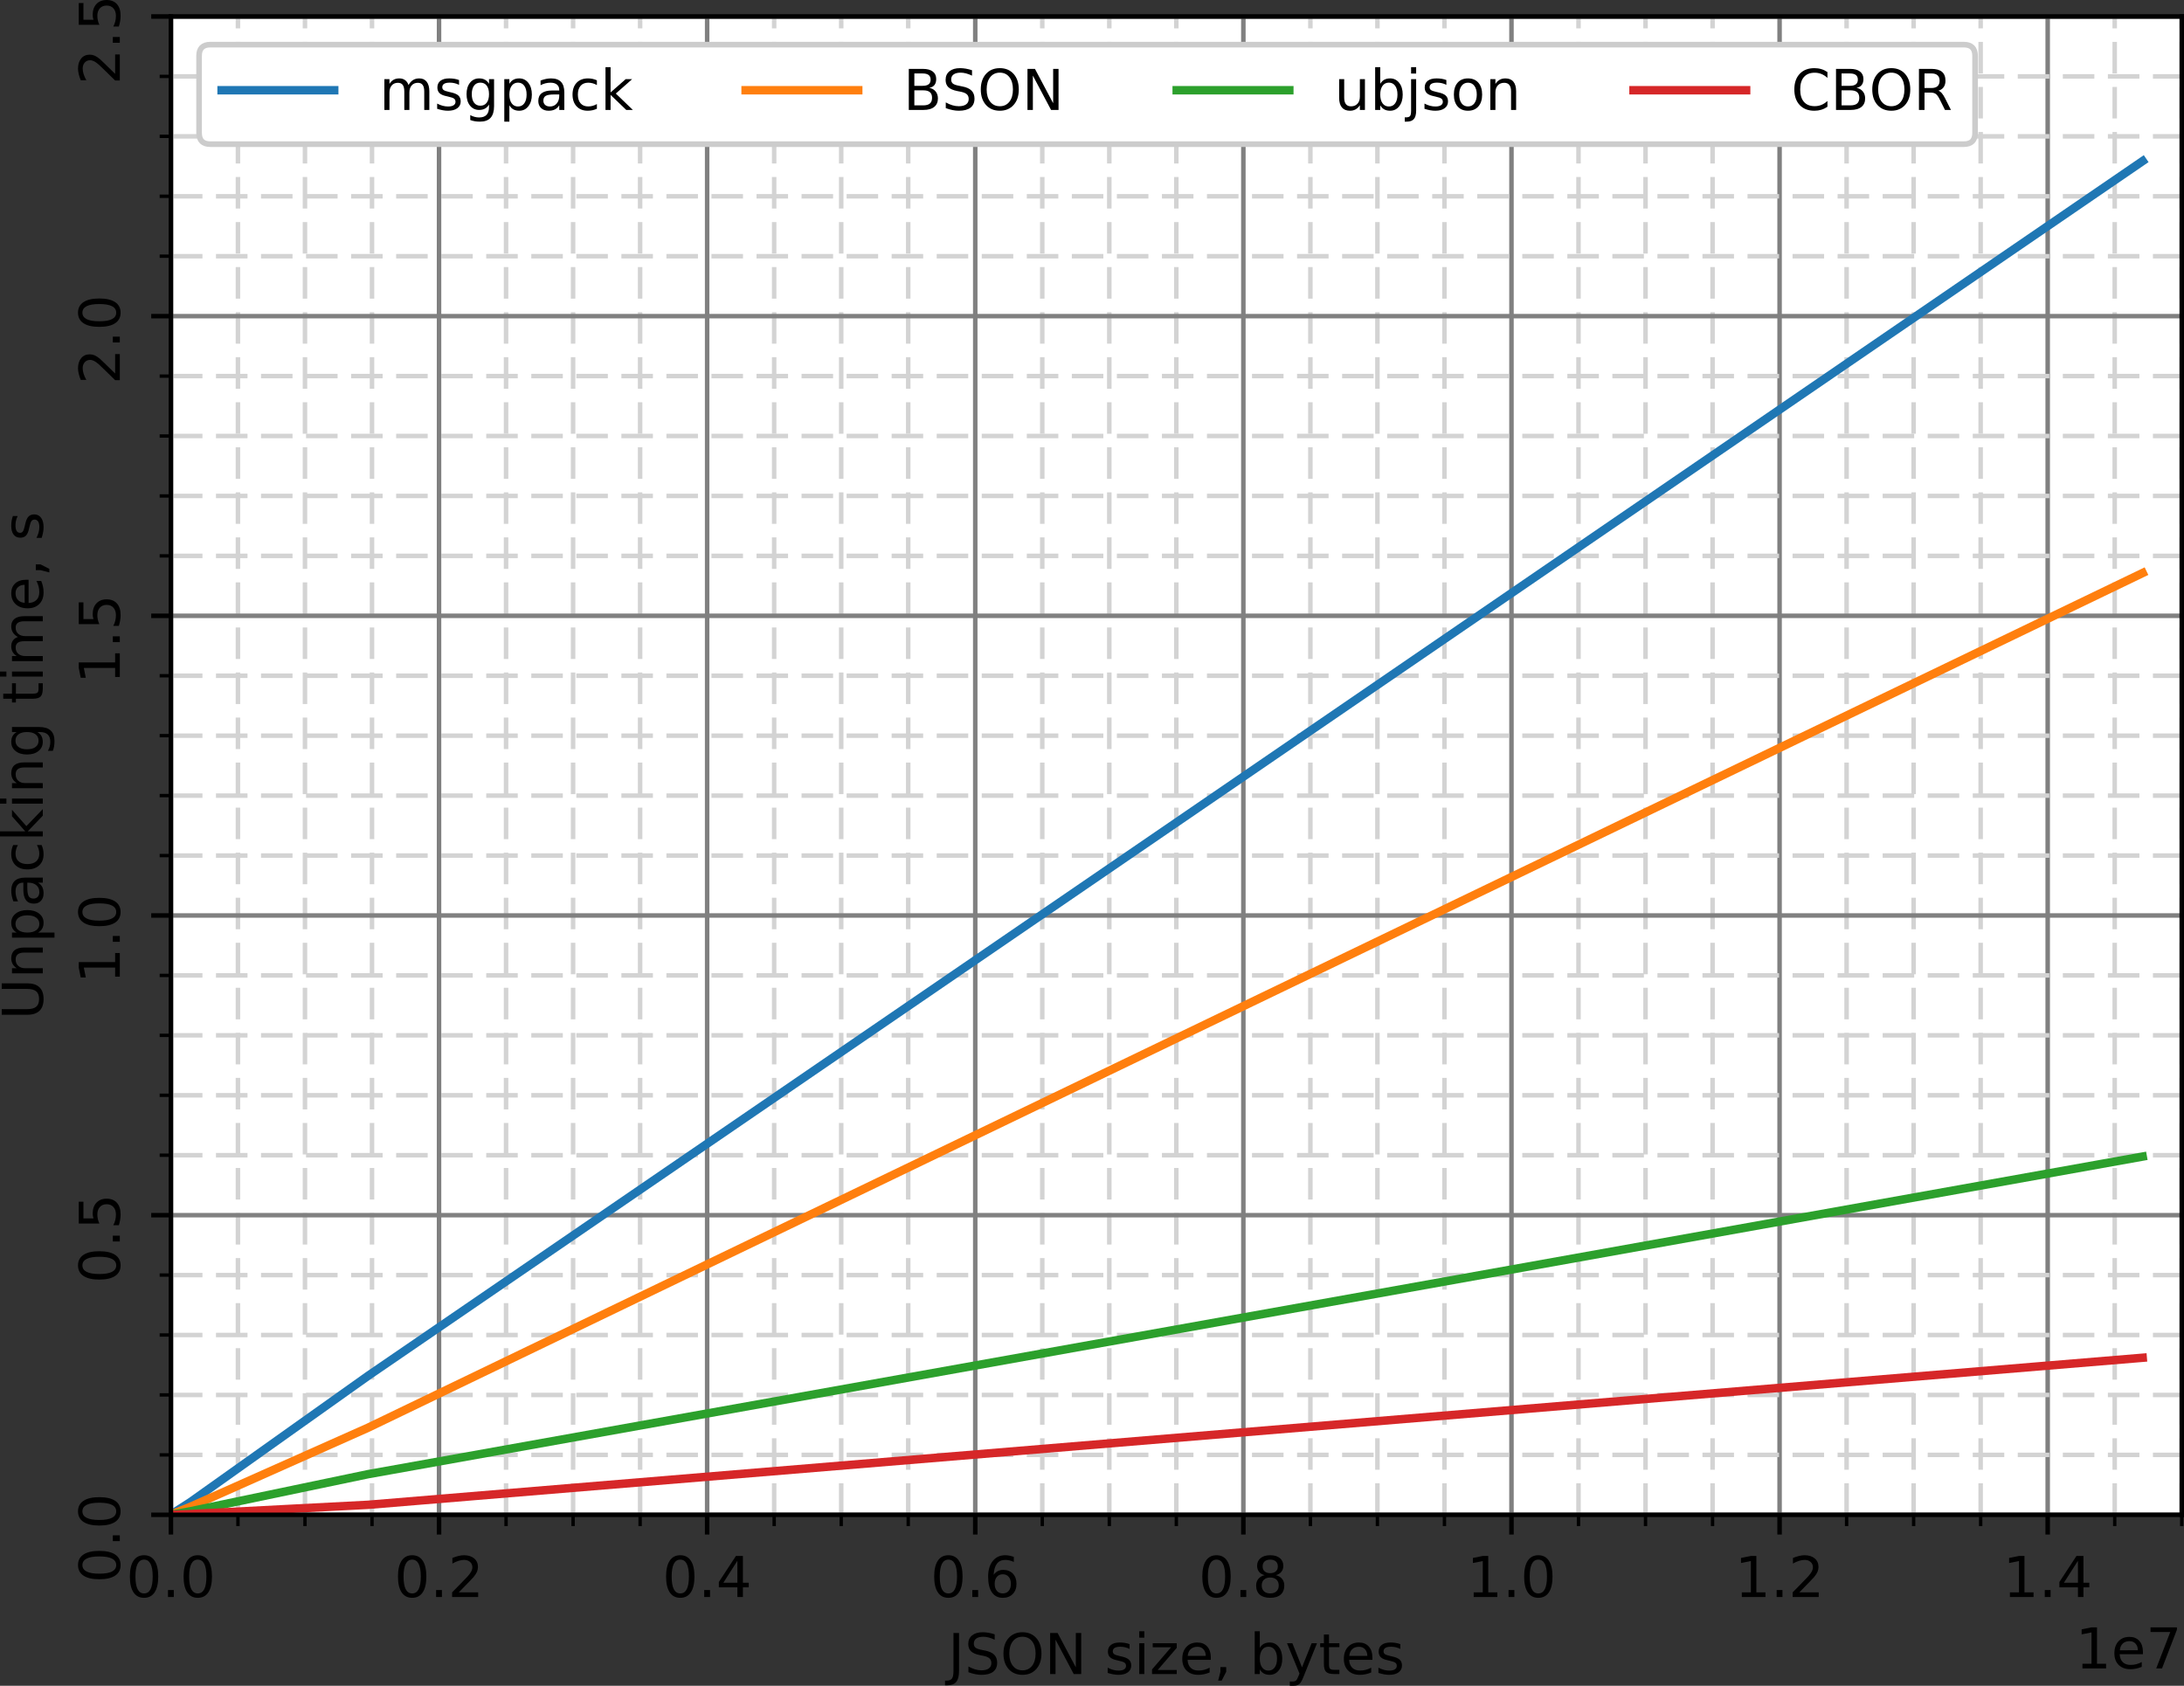 <?xml version="1.0" encoding="UTF-8" standalone="no"?>
<!-- Created with matplotlib (http://matplotlib.org/) -->

<svg
   xmlns:dc="http://purl.org/dc/elements/1.1/"
   xmlns:cc="http://creativecommons.org/ns#"
   xmlns:rdf="http://www.w3.org/1999/02/22-rdf-syntax-ns#"
   xmlns:svg="http://www.w3.org/2000/svg"
   xmlns="http://www.w3.org/2000/svg"
   xmlns:xlink="http://www.w3.org/1999/xlink"
   xmlns:sodipodi="http://sodipodi.sourceforge.net/DTD/sodipodi-0.dtd"
   xmlns:inkscape="http://www.inkscape.org/namespaces/inkscape"
   height="299.394pt"
   version="1.1"
   viewBox="0 0 387.876 299.394"
   width="387.876pt"
   id="svg10603"
   sodipodi:docname="json-unpack.svg"
   inkscape:version="0.92+devel unknown">
  <rect x="0" y="0" width="387.876" height="299.394" fill="#333333" stroke="none"/>
  <sodipodi:namedview
     pagecolor="#ffffff"
     bordercolor="#666666"
     inkscape:document-rotation="0"
     borderopacity="1"
     objecttolerance="10"
     gridtolerance="10"
     guidetolerance="10"
     inkscape:pageopacity="0"
     inkscape:pageshadow="2"
     inkscape:window-width="1366"
     inkscape:window-height="744"
     id="namedview10605"
     showgrid="false"
     showguides="false"
     fit-margin-top="0"
     fit-margin-left="0"
     fit-margin-right="0"
     fit-margin-bottom="0"
     inkscape:zoom="1.2565217"
     inkscape:cx="275.9126"
     inkscape:cy="220.58699"
     inkscape:window-x="0"
     inkscape:window-y="24"
     inkscape:window-maximized="1"
     inkscape:current-layer="svg10603" />
  <defs
     id="defs9694">
    <style
       type="text/css"
       id="style9692">
*{stroke-linecap:butt;stroke-linejoin:round;}
  </style>
    <defs
       id="defs10091">
      <path
         d="m 9.812,72.906 h 9.859 V 5.078 q 0,-13.188 -5,-19.141 -5,-5.953 -16.094,-5.953 h -3.75 v 8.297 h 3.078 q 6.531,0 9.219,3.672 2.688,3.656 2.688,13.125 z"
         id="DejaVuSans-4a"
         inkscape:connector-curvature="0" />
      <path
         d="m 53.516,70.516 v -9.625 q -5.609,2.688 -10.594,4 -4.984,1.328 -9.625,1.328 -8.047,0 -12.422,-3.125 -4.375,-3.125 -4.375,-8.891 0,-4.844 2.906,-7.312 2.906,-2.453 11.016,-3.969 L 36.375,41.703 Q 47.406,39.594 52.656,34.297 57.906,29 57.906,20.125 q 0,-10.609 -7.109,-16.078 -7.094,-5.469 -20.812,-5.469 -5.172,0 -11.016,1.172 Q 13.141,0.922 6.891,3.219 V 13.375 q 6,-3.359 11.766,-5.078 5.766,-1.703 11.328,-1.703 8.438,0 13.031,3.312 4.594,3.328 4.594,9.484 0,5.359 -3.297,8.391 Q 41.016,30.812 33.5,32.328 L 27.484,33.5 q -11.031,2.188 -15.969,6.875 -4.922,4.688 -4.922,13.047 0,9.672 6.812,15.234 6.812,5.562 18.766,5.562 5.141,0 10.453,-0.938 5.328,-0.922 10.891,-2.766"
         id="DejaVuSans-53"
         inkscape:connector-curvature="0" />
      <path
         d="m 39.406,66.219 q -10.75,0 -17.078,-8.016 -6.312,-8 -6.312,-21.828 0,-13.766 6.312,-21.781 6.328,-8 17.078,-8 10.734,0 17.016,8 6.281,8.016 6.281,21.781 0,13.828 -6.281,21.828 -6.281,8.016 -17.016,8.016 m 0,8 q 15.328,0 24.5,-10.281 9.188,-10.281 9.188,-27.562 0,-17.234 -9.188,-27.516 -9.172,-10.281 -24.5,-10.281 -15.375,0 -24.594,10.25 Q 5.609,19.094 5.609,36.375 q 0,17.281 9.203,27.562 9.219,10.281 24.594,10.281"
         id="DejaVuSans-4f"
         inkscape:connector-curvature="0" />
      <path
         d="M 9.812,72.906 H 23.094 L 55.422,11.922 V 72.906 h 9.562 V 0 h -13.281 l -32.312,60.984 V 0 H 9.812 Z"
         id="DejaVuSans-4e"
         inkscape:connector-curvature="0" />
      <path
         id="DejaVuSans-20"
         d=""
         inkscape:connector-curvature="0" />
      <path
         d="m 44.281,53.078 v -8.5 Q 40.484,46.531 36.375,47.5 q -4.094,0.984 -8.5,0.984 -6.688,0 -10.031,-2.047 Q 14.5,44.391 14.5,40.281 q 0,-3.125 2.391,-4.906 2.391,-1.781 9.625,-3.391 l 3.078,-0.688 Q 39.156,29.25 43.188,25.516 47.219,21.781 47.219,15.094 q 0,-7.625 -6.031,-12.078 -6.031,-4.438 -16.578,-4.438 -4.391,0 -9.156,0.859 Q 10.688,0.297 5.422,2 v 9.281 q 4.984,-2.594 9.812,-3.891 4.828,-1.281 9.578,-1.281 6.344,0 9.75,2.172 3.422,2.172 3.422,6.125 0,3.656 -2.469,5.609 -2.453,1.953 -10.812,3.766 l -3.125,0.734 q -8.344,1.75 -12.062,5.391 -3.703,3.641 -3.703,9.984 0,7.719 5.469,11.906 Q 16.75,56 26.812,56 q 4.969,0 9.359,-0.734 4.406,-0.719 8.109,-2.188"
         id="DejaVuSans-73"
         inkscape:connector-curvature="0" />
      <path
         d="M 9.422,54.688 H 18.406 V 0 H 9.422 Z m 0,21.297 H 18.406 V 64.594 H 9.422 Z"
         id="DejaVuSans-69"
         inkscape:connector-curvature="0" />
      <path
         d="M 5.516,54.688 H 48.188 V 46.484 L 14.406,7.172 H 48.188 V 0 H 4.297 v 8.203 l 33.797,39.312 H 5.516 Z"
         id="DejaVuSans-7a"
         inkscape:connector-curvature="0" />
      <path
         d="m 56.203,29.594 v -4.391 h -41.312 q 0.594,-9.281 5.594,-14.141 5,-4.859 13.938,-4.859 5.172,0 10.031,1.266 4.859,1.266 9.656,3.812 v -8.5 q -4.844,-2.047 -9.922,-3.125 -5.078,-1.078 -10.297,-1.078 -13.094,0 -20.734,7.609 -7.641,7.625 -7.641,20.625 0,13.422 7.25,21.297 Q 20.016,56 32.328,56 q 11.031,0 17.453,-7.109 6.422,-7.094 6.422,-19.297 m -8.984,2.641 q -0.094,7.359 -4.125,11.75 -4.031,4.406 -10.672,4.406 -7.516,0 -12.031,-4.25 -4.516,-4.25 -5.203,-11.969 z"
         id="DejaVuSans-65"
         inkscape:connector-curvature="0" />
      <path
         d="M 11.719,12.406 H 22.016 V 4 l -8,-15.625 H 7.719 l 4,15.625 z"
         id="DejaVuSans-2c"
         inkscape:connector-curvature="0" />
      <path
         d="m 48.688,27.297 q 0,9.906 -4.078,15.547 -4.078,5.641 -11.203,5.641 -7.141,0 -11.219,-5.641 -4.078,-5.641 -4.078,-15.547 0,-9.906 4.078,-15.547 4.078,-5.641 11.219,-5.641 7.125,0 11.203,5.641 4.078,5.641 4.078,15.547 m -30.578,19.094 q 2.844,4.875 7.156,7.234 Q 29.594,56 35.594,56 q 9.969,0 16.188,-7.906 6.234,-7.906 6.234,-20.797 0,-12.891 -6.234,-20.812 -6.219,-7.906 -16.188,-7.906 -6,0 -10.328,2.375 -4.312,2.375 -7.156,7.25 V 0 h -9.031 v 75.984 h 9.031 z"
         id="DejaVuSans-62"
         inkscape:connector-curvature="0" />
      <path
         d="M 32.172,-5.078 Q 28.375,-14.844 24.75,-17.812 q -3.609,-2.984 -9.656,-2.984 h -7.188 v 7.516 h 5.281 q 3.703,0 5.75,1.766 2.062,1.75 4.547,8.297 L 25.094,0.875 2.984,54.688 H 12.5 L 29.594,11.922 46.688,54.688 h 9.516 z"
         id="DejaVuSans-79"
         inkscape:connector-curvature="0" />
      <path
         d="M 18.312,70.219 V 54.688 h 18.5 v -6.984 h -18.5 v -29.688 q 0,-6.688 1.828,-8.594 1.828,-1.906 7.453,-1.906 H 36.812 V 0 H 27.594 Q 17.188,0 13.234,3.875 9.281,7.766 9.281,18.016 v 29.688 H 2.688 V 54.688 h 6.594 v 15.531 z"
         id="DejaVuSans-74"
         inkscape:connector-curvature="0" />
    </defs>
    <defs
       id="defs10129">
      <path
         d="m 8.203,72.906 h 46.875 V 68.703 L 28.609,0 H 18.312 L 43.219,64.594 H 8.203 Z"
         id="DejaVuSans-37"
         inkscape:connector-curvature="0" />
    </defs>
    <defs
       id="defs10446">
      <path
         d="m 8.688,72.906 h 9.922 V 28.609 q 0,-11.719 4.234,-16.875 4.25,-5.141 13.781,-5.141 9.469,0 13.719,5.141 4.25,5.156 4.25,16.875 V 72.906 H 64.5 V 27.391 q 0,-14.25 -7.062,-21.531 -7.047,-7.281 -20.812,-7.281 -13.828,0 -20.891,7.281 Q 8.688,13.141 8.688,27.391 Z"
         id="DejaVuSans-55"
         inkscape:connector-curvature="0" />
      <path
         d="M 54.891,33.016 V 0 H 45.906 v 32.719 q 0,7.766 -3.031,11.609 -3.031,3.859 -9.078,3.859 -7.281,0 -11.484,-4.641 -4.203,-4.625 -4.203,-12.641 V 0 h -9.031 v 54.688 h 9.031 v -8.5 q 3.234,4.938 7.594,7.375 4.375,2.438 10.094,2.438 9.422,0 14.25,-5.828 4.844,-5.828 4.844,-17.156"
         id="DejaVuSans-6e"
         inkscape:connector-curvature="0" />
      <path
         d="m 18.109,8.203 v -29 H 9.078 V 54.688 h 9.031 v -8.297 q 2.844,4.875 7.156,7.234 Q 29.594,56 35.594,56 q 9.969,0 16.188,-7.906 6.234,-7.906 6.234,-20.797 0,-12.891 -6.234,-20.812 -6.219,-7.906 -16.188,-7.906 -6,0 -10.328,2.375 -4.312,2.375 -7.156,7.25 M 48.688,27.297 q 0,9.906 -4.078,15.547 -4.078,5.641 -11.203,5.641 -7.141,0 -11.219,-5.641 -4.078,-5.641 -4.078,-15.547 0,-9.906 4.078,-15.547 4.078,-5.641 11.219,-5.641 7.125,0 11.203,5.641 4.078,5.641 4.078,15.547"
         id="DejaVuSans-70"
         inkscape:connector-curvature="0" />
      <path
         d="m 34.281,27.484 q -10.891,0 -15.094,-2.484 -4.203,-2.484 -4.203,-8.5 0,-4.781 3.156,-7.594 3.156,-2.797 8.562,-2.797 7.484,0 12,5.297 4.516,5.297 4.516,14.078 v 2 z m 17.922,3.719 V 0 H 43.219 v 8.297 q -3.078,-4.969 -7.672,-7.344 -4.594,-2.375 -11.234,-2.375 -8.391,0 -13.359,4.719 Q 6,8.016 6,15.922 q 0,9.219 6.172,13.906 6.188,4.688 18.438,4.688 H 43.219 v 0.891 q 0,6.203 -4.078,9.594 -4.078,3.391 -11.453,3.391 -4.688,0 -9.141,-1.125 -4.438,-1.125 -8.531,-3.375 v 8.312 q 4.922,1.906 9.562,2.844 Q 24.219,56 28.609,56 q 11.875,0 17.734,-6.156 5.859,-6.141 5.859,-18.641"
         id="DejaVuSans-61"
         inkscape:connector-curvature="0" />
      <path
         d="M 48.781,52.594 V 44.188 q -3.812,2.109 -7.641,3.156 -3.828,1.047 -7.734,1.047 -8.75,0 -13.594,-5.547 -4.828,-5.531 -4.828,-15.547 0,-10.016 4.828,-15.562 4.844,-5.531 13.594,-5.531 3.906,0 7.734,1.047 3.828,1.047 7.641,3.156 v -8.312 q -3.766,-1.75 -7.797,-2.625 -4.016,-0.891 -8.562,-0.891 -12.359,0 -19.641,7.766 -7.266,7.766 -7.266,20.953 0,13.375 7.344,21.031 Q 20.219,56 33.016,56 q 4.141,0 8.094,-0.859 3.953,-0.844 7.672,-2.547"
         id="DejaVuSans-63"
         inkscape:connector-curvature="0" />
      <path
         d="m 9.078,75.984 h 9.031 v -44.875 l 26.812,23.578 h 11.469 l -29,-25.578 L 57.625,0 H 45.906 L 18.109,26.703 V 0 h -9.031 z"
         id="DejaVuSans-6b"
         inkscape:connector-curvature="0" />
      <path
         d="m 45.406,27.984 q 0,9.766 -4.031,15.125 -4.016,5.375 -11.297,5.375 -7.219,0 -11.25,-5.375 -4.031,-5.359 -4.031,-15.125 0,-9.719 4.031,-15.094 4.031,-5.375 11.25,-5.375 7.281,0 11.297,5.375 4.031,5.375 4.031,15.094 M 54.391,6.781 q 0,-13.953 -6.203,-20.766 -6.188,-6.812 -18.984,-6.812 -4.734,0 -8.938,0.703 -4.203,0.703 -8.156,2.172 V -9.188 q 3.953,-2.141 7.812,-3.156 3.859,-1.031 7.859,-1.031 8.844,0 13.234,4.609 4.391,4.609 4.391,13.938 V 9.625 Q 42.625,4.781 38.281,2.391 33.938,0 27.875,0 17.828,0 11.672,7.656 q -6.156,7.672 -6.156,20.328 0,12.688 6.156,20.344 Q 17.828,56 27.875,56 q 6.062,0 10.406,-2.391 4.344,-2.391 7.125,-7.219 V 54.688 h 8.984 z"
         id="DejaVuSans-67"
         inkscape:connector-curvature="0" />
      <path
         d="M 52,44.188 Q 55.375,50.25 60.062,53.125 64.75,56 71.094,56 q 8.547,0 13.188,-5.984 4.641,-5.969 4.641,-17 V 0 h -9.031 v 32.719 q 0,7.859 -2.797,11.656 -2.781,3.812 -8.484,3.812 -6.984,0 -11.047,-4.641 -4.047,-4.625 -4.047,-12.641 V 0 h -9.031 v 32.719 q 0,7.906 -2.781,11.688 -2.781,3.781 -8.594,3.781 -6.891,0 -10.953,-4.656 -4.047,-4.656 -4.047,-12.625 V 0 h -9.031 v 54.688 h 9.031 v -8.5 q 3.078,5.031 7.375,7.422 Q 29.781,56 35.688,56 41.656,56 45.828,52.969 50,49.953 52,44.188"
         id="DejaVuSans-6d"
         inkscape:connector-curvature="0" />
    </defs>
    <defs
       id="defs10539">
      <path
         d="M 19.672,34.812 V 8.109 H 35.5 q 7.953,0 11.781,3.297 3.844,3.297 3.844,10.078 0,6.844 -3.844,10.078 -3.828,3.25 -11.781,3.25 z m 0,29.984 V 42.828 H 34.281 q 7.219,0 10.75,2.703 3.547,2.719 3.547,8.281 0,5.516 -3.547,8.25 -3.531,2.734 -10.75,2.734 z M 9.812,72.906 h 25.203 q 11.281,0 17.375,-4.688 Q 58.5,63.531 58.5,54.891 58.5,48.188 55.375,44.234 52.25,40.281 46.188,39.312 53.469,37.75 57.5,32.781 q 4.031,-4.953 4.031,-12.375 0,-9.766 -6.641,-15.094 Q 48.25,0 35.984,0 H 9.812 Z"
         id="DejaVuSans-42"
         inkscape:connector-curvature="0" />
    </defs>
    <defs
       id="defs10559">
      <path
         d="M 8.5,21.578 V 54.688 h 8.984 V 21.922 q 0,-7.766 3.016,-11.656 3.031,-3.875 9.094,-3.875 7.266,0 11.484,4.641 4.234,4.641 4.234,12.656 v 31 h 8.984 V 0 H 45.312 V 8.406 Q 42.047,3.422 37.719,1 33.406,-1.422 27.688,-1.422 18.266,-1.422 13.375,4.438 8.5,10.297 8.5,21.578 M 31.109,56 Z"
         id="DejaVuSans-75"
         inkscape:connector-curvature="0" />
      <path
         d="M 9.422,54.688 H 18.406 V -0.984 q 0,-10.438 -3.984,-15.125 -3.969,-4.688 -12.812,-4.688 H -1.812 v 7.609 h 2.406 q 5.125,0 6.969,2.375 1.859,2.359 1.859,9.828 z m 0,21.297 H 18.406 V 64.594 H 9.422 Z"
         id="DejaVuSans-6a"
         inkscape:connector-curvature="0" />
      <path
         d="m 30.609,48.391 q -7.219,0 -11.422,-5.641 -4.203,-5.641 -4.203,-15.453 0,-9.812 4.172,-15.453 4.188,-5.641 11.453,-5.641 7.188,0 11.375,5.656 4.203,5.672 4.203,15.438 0,9.719 -4.203,15.406 -4.188,5.688 -11.375,5.688 m 0,7.609 q 11.719,0 18.406,-7.625 6.703,-7.609 6.703,-21.078 0,-13.422 -6.703,-21.078 -6.688,-7.641 -18.406,-7.641 -11.766,0 -18.438,7.641 -6.656,7.656 -6.656,21.078 0,13.469 6.656,21.078 Q 18.844,56 30.609,56"
         id="DejaVuSans-6f"
         inkscape:connector-curvature="0" />
    </defs>
    <defs
       id="defs10582">
      <path
         d="M 64.406,67.281 V 56.891 q -4.984,4.641 -10.625,6.922 -5.641,2.297 -11.984,2.297 -12.5,0 -19.141,-7.641 -6.641,-7.641 -6.641,-22.094 0,-14.406 6.641,-22.047 Q 29.297,6.688 41.797,6.688 q 6.344,0 11.984,2.297 5.641,2.297 10.625,6.938 V 5.609 Q 59.234,2.094 53.438,0.328 q -5.781,-1.75 -12.219,-1.75 -16.562,0 -26.094,10.125 Q 5.609,18.844 5.609,36.375 q 0,17.578 9.516,27.703 9.531,10.141 26.094,10.141 6.531,0 12.312,-1.734 5.797,-1.734 10.875,-5.203"
         id="DejaVuSans-43"
         inkscape:connector-curvature="0" />
      <path
         d="m 44.391,34.188 q 3.172,-1.078 6.172,-4.594 3,-3.516 6.031,-9.672 L 66.609,0 H 56 l -9.312,18.703 q -3.625,7.328 -7.016,9.719 -3.391,2.391 -9.25,2.391 h -10.75 V 0 H 9.812 v 72.906 h 22.266 q 12.5,0 18.656,-5.234 6.156,-5.219 6.156,-15.766 0,-6.891 -3.203,-11.438 -3.203,-4.531 -9.297,-6.281 m -24.719,30.609 v -25.875 h 12.406 q 7.125,0 10.766,3.297 3.641,3.297 3.641,9.688 0,6.391 -3.641,9.641 -3.641,3.25 -10.766,3.25 z"
         id="DejaVuSans-52"
         inkscape:connector-curvature="0" />
    </defs>
    <defs
       id="defs9706">
      <path
         inkscape:connector-curvature="0"
         style="stroke:#000000;stroke-width:0.8"
         id="m13162e2a32"
         d="M 0,0 V 3.5" />
    </defs>
    <defs
       id="defs9715">
      <path
         inkscape:connector-curvature="0"
         id="DejaVuSans-30"
         d="m 31.781,66.406 q -7.609,0 -11.453,-7.5 Q 16.5,51.422 16.5,36.375 q 0,-14.984 3.828,-22.484 3.844,-7.5 11.453,-7.5 7.672,0 11.5,7.5 3.844,7.5 3.844,22.484 0,15.047 -3.844,22.531 -3.828,7.5 -11.5,7.5 m 0,7.812 q 12.266,0 18.734,-9.703 6.469,-9.688 6.469,-28.141 0,-18.406 -6.469,-28.109 -6.469,-9.688 -18.734,-9.688 -12.25,0 -18.719,9.688 Q 6.594,17.969 6.594,36.375 q 0,18.453 6.469,28.141 6.469,9.703 18.719,9.703" />
      <path
         inkscape:connector-curvature="0"
         id="DejaVuSans-2e"
         d="M 10.688,12.406 H 21 V 0 H 10.688 Z" />
    </defs>
    <defs
       id="defs9736">
      <path
         inkscape:connector-curvature="0"
         id="DejaVuSans-32"
         d="M 19.188,8.297 H 53.609 V 0 H 7.328 v 8.297 q 5.609,5.812 15.297,15.594 9.703,9.797 12.188,12.641 4.734,5.312 6.609,9 1.891,3.688 1.891,7.25 0,5.812 -4.078,9.469 -4.078,3.672 -10.625,3.672 -4.641,0 -9.797,-1.609 -5.141,-1.609 -11,-4.891 v 9.969 Q 13.766,71.781 18.938,73 q 5.188,1.219 9.484,1.219 11.328,0 18.062,-5.672 6.734,-5.656 6.734,-15.125 0,-4.5 -1.688,-8.531 Q 49.859,40.875 45.406,35.406 44.188,33.984 37.641,27.219 31.109,20.453 19.188,8.297" />
    </defs>
    <defs
       id="defs9757">
      <path
         inkscape:connector-curvature="0"
         id="DejaVuSans-34"
         d="M 37.797,64.312 12.891,25.391 h 24.906 z m -2.594,8.594 h 12.406 V 25.391 h 10.406 V 17.188 H 47.609 V 0 h -9.812 V 17.188 H 4.891 v 9.516 z" />
    </defs>
    <defs
       id="defs9778">
      <path
         inkscape:connector-curvature="0"
         id="DejaVuSans-36"
         d="m 33.016,40.375 q -6.641,0 -10.531,-4.547 -3.875,-4.531 -3.875,-12.438 0,-7.859 3.875,-12.438 3.891,-4.562 10.531,-4.562 6.641,0 10.516,4.562 3.875,4.578 3.875,12.438 0,7.906 -3.875,12.438 Q 39.656,40.375 33.016,40.375 M 52.594,71.297 V 62.312 q -3.719,1.75 -7.5,2.672 -3.781,0.938 -7.5,0.938 -9.766,0 -14.922,-6.594 -5.141,-6.594 -5.875,-19.922 2.875,4.25 7.219,6.516 4.359,2.266 9.578,2.266 10.984,0 17.359,-6.672 6.375,-6.656 6.375,-18.125 0,-11.234 -6.641,-18.031 -6.641,-6.781 -17.672,-6.781 -12.656,0 -19.344,9.688 -6.688,9.703 -6.688,28.109 0,17.281 8.203,27.562 8.203,10.281 22.016,10.281 3.719,0 7.5,-0.734 3.781,-0.734 7.891,-2.188" />
    </defs>
    <defs
       id="defs9799">
      <path
         inkscape:connector-curvature="0"
         id="DejaVuSans-38"
         d="m 31.781,34.625 q -7.031,0 -11.062,-3.766 -4.016,-3.766 -4.016,-10.344 0,-6.594 4.016,-10.359 4.031,-3.766 11.062,-3.766 7.031,0 11.078,3.781 4.062,3.797 4.062,10.344 0,6.578 -4.031,10.344 Q 38.875,34.625 31.781,34.625 m -9.859,4.188 Q 15.578,40.375 12.031,44.719 8.5,49.078 8.5,55.328 q 0,8.734 6.219,13.812 6.234,5.078 17.062,5.078 10.891,0 17.094,-5.078 6.203,-5.078 6.203,-13.812 0,-6.25 -3.547,-10.609 Q 48,40.375 41.703,38.812 q 7.125,-1.656 11.094,-6.5 3.984,-4.828 3.984,-11.797 0,-10.609 -6.469,-16.281 -6.469,-5.656 -18.531,-5.656 -12.047,0 -18.531,5.656 -6.469,5.672 -6.469,16.281 0,6.969 4,11.797 4.016,4.844 11.141,6.5 M 18.312,54.391 q 0,-5.656 3.531,-8.828 3.547,-3.172 9.938,-3.172 6.359,0 9.938,3.172 3.594,3.172 3.594,8.828 0,5.672 -3.594,8.844 -3.578,3.172 -9.938,3.172 -6.391,0 -9.938,-3.172 Q 18.312,60.062 18.312,54.391" />
    </defs>
    <defs
       id="defs9820">
      <path
         inkscape:connector-curvature="0"
         id="DejaVuSans-31"
         d="m 12.406,8.297 h 16.109 v 55.625 L 10.984,60.406 v 8.984 l 17.438,3.516 H 38.281 V 8.297 H 54.391 V 0 H 12.406 Z" />
    </defs>
    <defs
       id="defs9872">
      <path
         inkscape:connector-curvature="0"
         style="stroke:#000000;stroke-width:0.6"
         id="mb8623925e5"
         d="M 0,0 V 2" />
    </defs>
    <defs
       id="defs10145">
      <path
         inkscape:connector-curvature="0"
         style="stroke:#000000;stroke-width:0.8"
         id="md497c76f5e"
         d="M 0,0 H -3.5" />
    </defs>
    <defs
       id="defs10171">
      <path
         inkscape:connector-curvature="0"
         id="DejaVuSans-35"
         d="m 10.797,72.906 h 38.719 v -8.312 h -29.688 V 46.734 q 2.141,0.734 4.281,1.094 2.156,0.359 4.312,0.359 Q 40.625,48.188 47.75,41.5 54.891,34.812 54.891,23.391 54.891,11.625 47.562,5.094 40.234,-1.422 26.906,-1.422 q -4.594,0 -9.359,0.781 -4.75,0.781 -9.828,2.344 V 11.625 q 4.391,-2.391 9.078,-3.562 4.688,-1.172 9.906,-1.172 8.453,0 13.375,4.438 4.938,4.438 4.938,12.062 0,7.609 -4.938,12.047 -4.922,4.453 -13.375,4.453 -3.953,0 -7.891,-0.875 -3.922,-0.875 -8.016,-2.734 z" />
    </defs>
    <defs
       id="defs10259">
      <path
         inkscape:connector-curvature="0"
         style="stroke:#000000;stroke-width:0.6"
         id="m98a63c9454"
         d="M 0,0 H -2" />
    </defs>
  </defs>
  <path
     inkscape:connector-curvature="0"
     id="path9699"
     style="fill:#ffffff"
     d="m 30.356,269.038 h 357.12 V 2.926 h -357.12 z" />
  <path
     inkscape:connector-curvature="0"
     id="path9702"
     style="fill:none;stroke:#808080;stroke-width:0.8;stroke-linecap:square"
     d="M 57.6,307.584 V 41.472"
     clip-path="url(#pbf80c00051)"
     transform="translate(-27.244,-38.546)" />
  <use
     style="stroke:#000000;stroke-width:0.8"
     x="57.6"
     xlink:href="#m13162e2a32"
     y="307.584"
     id="use9708"
     width="100%"
     height="100%"
     transform="translate(-27.244,-38.546)" />
  <use
     xlink:href="#DejaVuSans-30"
     id="use9717"
     x="0"
     y="0"
     width="100%"
     height="100%"
     transform="matrix(0.1,0,0,-0.1,22.405,283.637)" />
  <use
     x="63.623"
     xlink:href="#DejaVuSans-2e"
     id="use9719"
     y="0"
     width="100%"
     height="100%"
     transform="matrix(0.1,0,0,-0.1,22.405,283.637)" />
  <use
     x="95.41"
     xlink:href="#DejaVuSans-30"
     id="use9721"
     y="0"
     width="100%"
     height="100%"
     transform="matrix(0.1,0,0,-0.1,22.405,283.637)" />
  <path
     inkscape:connector-curvature="0"
     id="path9727"
     style="fill:none;stroke:#808080;stroke-width:0.8;stroke-linecap:square"
     d="M 105.216,307.584 V 41.472"
     clip-path="url(#pbf80c00051)"
     transform="translate(-27.244,-38.546)" />
  <use
     style="stroke:#000000;stroke-width:0.8"
     x="105.216"
     xlink:href="#m13162e2a32"
     y="307.584"
     id="use9730"
     width="100%"
     height="100%"
     transform="translate(-27.244,-38.546)" />
  <use
     xlink:href="#DejaVuSans-30"
     id="use9738"
     x="0"
     y="0"
     width="100%"
     height="100%"
     transform="matrix(0.1,0,0,-0.1,70.021,283.637)" />
  <use
     x="63.623"
     xlink:href="#DejaVuSans-2e"
     id="use9740"
     y="0"
     width="100%"
     height="100%"
     transform="matrix(0.1,0,0,-0.1,70.021,283.637)" />
  <use
     x="95.41"
     xlink:href="#DejaVuSans-32"
     id="use9742"
     y="0"
     width="100%"
     height="100%"
     transform="matrix(0.1,0,0,-0.1,70.021,283.637)" />
  <path
     inkscape:connector-curvature="0"
     id="path9748"
     style="fill:none;stroke:#808080;stroke-width:0.8;stroke-linecap:square"
     d="M 152.832,307.584 V 41.472"
     clip-path="url(#pbf80c00051)"
     transform="translate(-27.244,-38.546)" />
  <use
     style="stroke:#000000;stroke-width:0.8"
     x="152.832"
     xlink:href="#m13162e2a32"
     y="307.584"
     id="use9751"
     width="100%"
     height="100%"
     transform="translate(-27.244,-38.546)" />
  <use
     xlink:href="#DejaVuSans-30"
     id="use9759"
     x="0"
     y="0"
     width="100%"
     height="100%"
     transform="matrix(0.1,0,0,-0.1,117.637,283.637)" />
  <use
     x="63.623"
     xlink:href="#DejaVuSans-2e"
     id="use9761"
     y="0"
     width="100%"
     height="100%"
     transform="matrix(0.1,0,0,-0.1,117.637,283.637)" />
  <use
     x="95.41"
     xlink:href="#DejaVuSans-34"
     id="use9763"
     y="0"
     width="100%"
     height="100%"
     transform="matrix(0.1,0,0,-0.1,117.637,283.637)" />
  <path
     inkscape:connector-curvature="0"
     id="path9769"
     style="fill:none;stroke:#808080;stroke-width:0.8;stroke-linecap:square"
     d="M 200.448,307.584 V 41.472"
     clip-path="url(#pbf80c00051)"
     transform="translate(-27.244,-38.546)" />
  <use
     style="stroke:#000000;stroke-width:0.8"
     x="200.448"
     xlink:href="#m13162e2a32"
     y="307.584"
     id="use9772"
     width="100%"
     height="100%"
     transform="translate(-27.244,-38.546)" />
  <use
     xlink:href="#DejaVuSans-30"
     id="use9780"
     x="0"
     y="0"
     width="100%"
     height="100%"
     transform="matrix(0.1,0,0,-0.1,165.253,283.637)" />
  <use
     x="63.623"
     xlink:href="#DejaVuSans-2e"
     id="use9782"
     y="0"
     width="100%"
     height="100%"
     transform="matrix(0.1,0,0,-0.1,165.253,283.637)" />
  <use
     x="95.41"
     xlink:href="#DejaVuSans-36"
     id="use9784"
     y="0"
     width="100%"
     height="100%"
     transform="matrix(0.1,0,0,-0.1,165.253,283.637)" />
  <path
     inkscape:connector-curvature="0"
     id="path9790"
     style="fill:none;stroke:#808080;stroke-width:0.8;stroke-linecap:square"
     d="M 248.064,307.584 V 41.472"
     clip-path="url(#pbf80c00051)"
     transform="translate(-27.244,-38.546)" />
  <use
     style="stroke:#000000;stroke-width:0.8"
     x="248.064"
     xlink:href="#m13162e2a32"
     y="307.584"
     id="use9793"
     width="100%"
     height="100%"
     transform="translate(-27.244,-38.546)" />
  <use
     xlink:href="#DejaVuSans-30"
     id="use9801"
     x="0"
     y="0"
     width="100%"
     height="100%"
     transform="matrix(0.1,0,0,-0.1,212.869,283.637)" />
  <use
     x="63.623"
     xlink:href="#DejaVuSans-2e"
     id="use9803"
     y="0"
     width="100%"
     height="100%"
     transform="matrix(0.1,0,0,-0.1,212.869,283.637)" />
  <use
     x="95.41"
     xlink:href="#DejaVuSans-38"
     id="use9805"
     y="0"
     width="100%"
     height="100%"
     transform="matrix(0.1,0,0,-0.1,212.869,283.637)" />
  <path
     inkscape:connector-curvature="0"
     id="path9811"
     style="fill:none;stroke:#808080;stroke-width:0.8;stroke-linecap:square"
     d="M 295.68,307.584 V 41.472"
     clip-path="url(#pbf80c00051)"
     transform="translate(-27.244,-38.546)" />
  <use
     style="stroke:#000000;stroke-width:0.8"
     x="295.68"
     xlink:href="#m13162e2a32"
     y="307.584"
     id="use9814"
     width="100%"
     height="100%"
     transform="translate(-27.244,-38.546)" />
  <use
     xlink:href="#DejaVuSans-31"
     id="use9822"
     x="0"
     y="0"
     width="100%"
     height="100%"
     transform="matrix(0.1,0,0,-0.1,260.485,283.637)" />
  <use
     x="63.623"
     xlink:href="#DejaVuSans-2e"
     id="use9824"
     y="0"
     width="100%"
     height="100%"
     transform="matrix(0.1,0,0,-0.1,260.485,283.637)" />
  <use
     x="95.41"
     xlink:href="#DejaVuSans-30"
     id="use9826"
     y="0"
     width="100%"
     height="100%"
     transform="matrix(0.1,0,0,-0.1,260.485,283.637)" />
  <path
     inkscape:connector-curvature="0"
     id="path9832"
     style="fill:none;stroke:#808080;stroke-width:0.8;stroke-linecap:square"
     d="M 343.296,307.584 V 41.472"
     clip-path="url(#pbf80c00051)"
     transform="translate(-27.244,-38.546)" />
  <use
     style="stroke:#000000;stroke-width:0.8"
     x="343.296"
     xlink:href="#m13162e2a32"
     y="307.584"
     id="use9835"
     width="100%"
     height="100%"
     transform="translate(-27.244,-38.546)" />
  <use
     xlink:href="#DejaVuSans-31"
     id="use9840"
     x="0"
     y="0"
     width="100%"
     height="100%"
     transform="matrix(0.1,0,0,-0.1,308.101,283.637)" />
  <use
     x="63.623"
     xlink:href="#DejaVuSans-2e"
     id="use9842"
     y="0"
     width="100%"
     height="100%"
     transform="matrix(0.1,0,0,-0.1,308.101,283.637)" />
  <use
     x="95.41"
     xlink:href="#DejaVuSans-32"
     id="use9844"
     y="0"
     width="100%"
     height="100%"
     transform="matrix(0.1,0,0,-0.1,308.101,283.637)" />
  <path
     inkscape:connector-curvature="0"
     id="path9850"
     style="fill:none;stroke:#808080;stroke-width:0.8;stroke-linecap:square"
     d="M 390.912,307.584 V 41.472"
     clip-path="url(#pbf80c00051)"
     transform="translate(-27.244,-38.546)" />
  <use
     style="stroke:#000000;stroke-width:0.8"
     x="390.912"
     xlink:href="#m13162e2a32"
     y="307.584"
     id="use9853"
     width="100%"
     height="100%"
     transform="translate(-27.244,-38.546)" />
  <use
     xlink:href="#DejaVuSans-31"
     id="use9858"
     x="0"
     y="0"
     width="100%"
     height="100%"
     transform="matrix(0.1,0,0,-0.1,355.717,283.637)" />
  <use
     x="63.623"
     xlink:href="#DejaVuSans-2e"
     id="use9860"
     y="0"
     width="100%"
     height="100%"
     transform="matrix(0.1,0,0,-0.1,355.717,283.637)" />
  <use
     x="95.41"
     xlink:href="#DejaVuSans-34"
     id="use9862"
     y="0"
     width="100%"
     height="100%"
     transform="matrix(0.1,0,0,-0.1,355.717,283.637)" />
  <path
     inkscape:connector-curvature="0"
     id="path9868"
     style="fill:none;stroke:#d3d3d3;stroke-width:0.8;stroke-dasharray:5.6, 2.4;stroke-dashoffset:0"
     d="M 69.504,307.584 V 41.472"
     clip-path="url(#pbf80c00051)"
     transform="translate(-27.244,-38.546)" />
  <use
     style="stroke:#000000;stroke-width:0.6"
     x="69.504"
     xlink:href="#mb8623925e5"
     y="307.584"
     id="use9874"
     width="100%"
     height="100%"
     transform="translate(-27.244,-38.546)" />
  <path
     inkscape:connector-curvature="0"
     id="path9880"
     style="fill:none;stroke:#d3d3d3;stroke-width:0.8;stroke-dasharray:5.6, 2.4;stroke-dashoffset:0"
     d="M 81.408,307.584 V 41.472"
     clip-path="url(#pbf80c00051)"
     transform="translate(-27.244,-38.546)" />
  <use
     style="stroke:#000000;stroke-width:0.6"
     x="81.408"
     xlink:href="#mb8623925e5"
     y="307.584"
     id="use9883"
     width="100%"
     height="100%"
     transform="translate(-27.244,-38.546)" />
  <path
     inkscape:connector-curvature="0"
     id="path9889"
     style="fill:none;stroke:#d3d3d3;stroke-width:0.8;stroke-dasharray:5.6, 2.4;stroke-dashoffset:0"
     d="M 93.312,307.584 V 41.472"
     clip-path="url(#pbf80c00051)"
     transform="translate(-27.244,-38.546)" />
  <use
     style="stroke:#000000;stroke-width:0.6"
     x="93.312"
     xlink:href="#mb8623925e5"
     y="307.584"
     id="use9892"
     width="100%"
     height="100%"
     transform="translate(-27.244,-38.546)" />
  <path
     inkscape:connector-curvature="0"
     id="path9898"
     style="fill:none;stroke:#d3d3d3;stroke-width:0.8;stroke-dasharray:5.6, 2.4;stroke-dashoffset:0"
     d="M 117.12,307.584 V 41.472"
     clip-path="url(#pbf80c00051)"
     transform="translate(-27.244,-38.546)" />
  <use
     style="stroke:#000000;stroke-width:0.6"
     x="117.12"
     xlink:href="#mb8623925e5"
     y="307.584"
     id="use9901"
     width="100%"
     height="100%"
     transform="translate(-27.244,-38.546)" />
  <path
     inkscape:connector-curvature="0"
     id="path9907"
     style="fill:none;stroke:#d3d3d3;stroke-width:0.8;stroke-dasharray:5.6, 2.4;stroke-dashoffset:0"
     d="M 129.024,307.584 V 41.472"
     clip-path="url(#pbf80c00051)"
     transform="translate(-27.244,-38.546)" />
  <use
     style="stroke:#000000;stroke-width:0.6"
     x="129.024"
     xlink:href="#mb8623925e5"
     y="307.584"
     id="use9910"
     width="100%"
     height="100%"
     transform="translate(-27.244,-38.546)" />
  <path
     inkscape:connector-curvature="0"
     id="path9916"
     style="fill:none;stroke:#d3d3d3;stroke-width:0.8;stroke-dasharray:5.6, 2.4;stroke-dashoffset:0"
     d="M 140.928,307.584 V 41.472"
     clip-path="url(#pbf80c00051)"
     transform="translate(-27.244,-38.546)" />
  <use
     style="stroke:#000000;stroke-width:0.6"
     x="140.928"
     xlink:href="#mb8623925e5"
     y="307.584"
     id="use9919"
     width="100%"
     height="100%"
     transform="translate(-27.244,-38.546)" />
  <path
     inkscape:connector-curvature="0"
     id="path9925"
     style="fill:none;stroke:#d3d3d3;stroke-width:0.8;stroke-dasharray:5.6, 2.4;stroke-dashoffset:0"
     d="M 164.736,307.584 V 41.472"
     clip-path="url(#pbf80c00051)"
     transform="translate(-27.244,-38.546)" />
  <use
     style="stroke:#000000;stroke-width:0.6"
     x="164.736"
     xlink:href="#mb8623925e5"
     y="307.584"
     id="use9928"
     width="100%"
     height="100%"
     transform="translate(-27.244,-38.546)" />
  <path
     inkscape:connector-curvature="0"
     id="path9934"
     style="fill:none;stroke:#d3d3d3;stroke-width:0.8;stroke-dasharray:5.6, 2.4;stroke-dashoffset:0"
     d="M 176.64,307.584 V 41.472"
     clip-path="url(#pbf80c00051)"
     transform="translate(-27.244,-38.546)" />
  <use
     style="stroke:#000000;stroke-width:0.6"
     x="176.64"
     xlink:href="#mb8623925e5"
     y="307.584"
     id="use9937"
     width="100%"
     height="100%"
     transform="translate(-27.244,-38.546)" />
  <path
     inkscape:connector-curvature="0"
     id="path9943"
     style="fill:none;stroke:#d3d3d3;stroke-width:0.8;stroke-dasharray:5.6, 2.4;stroke-dashoffset:0"
     d="M 188.544,307.584 V 41.472"
     clip-path="url(#pbf80c00051)"
     transform="translate(-27.244,-38.546)" />
  <use
     style="stroke:#000000;stroke-width:0.6"
     x="188.544"
     xlink:href="#mb8623925e5"
     y="307.584"
     id="use9946"
     width="100%"
     height="100%"
     transform="translate(-27.244,-38.546)" />
  <path
     inkscape:connector-curvature="0"
     id="path9952"
     style="fill:none;stroke:#d3d3d3;stroke-width:0.8;stroke-dasharray:5.6, 2.4;stroke-dashoffset:0"
     d="M 212.352,307.584 V 41.472"
     clip-path="url(#pbf80c00051)"
     transform="translate(-27.244,-38.546)" />
  <use
     style="stroke:#000000;stroke-width:0.6"
     x="212.352"
     xlink:href="#mb8623925e5"
     y="307.584"
     id="use9955"
     width="100%"
     height="100%"
     transform="translate(-27.244,-38.546)" />
  <path
     inkscape:connector-curvature="0"
     id="path9961"
     style="fill:none;stroke:#d3d3d3;stroke-width:0.8;stroke-dasharray:5.6, 2.4;stroke-dashoffset:0"
     d="M 224.256,307.584 V 41.472"
     clip-path="url(#pbf80c00051)"
     transform="translate(-27.244,-38.546)" />
  <use
     style="stroke:#000000;stroke-width:0.6"
     x="224.256"
     xlink:href="#mb8623925e5"
     y="307.584"
     id="use9964"
     width="100%"
     height="100%"
     transform="translate(-27.244,-38.546)" />
  <path
     inkscape:connector-curvature="0"
     id="path9970"
     style="fill:none;stroke:#d3d3d3;stroke-width:0.8;stroke-dasharray:5.6, 2.4;stroke-dashoffset:0"
     d="M 236.16,307.584 V 41.472"
     clip-path="url(#pbf80c00051)"
     transform="translate(-27.244,-38.546)" />
  <use
     style="stroke:#000000;stroke-width:0.6"
     x="236.16"
     xlink:href="#mb8623925e5"
     y="307.584"
     id="use9973"
     width="100%"
     height="100%"
     transform="translate(-27.244,-38.546)" />
  <path
     inkscape:connector-curvature="0"
     id="path9979"
     style="fill:none;stroke:#d3d3d3;stroke-width:0.8;stroke-dasharray:5.6, 2.4;stroke-dashoffset:0"
     d="M 259.968,307.584 V 41.472"
     clip-path="url(#pbf80c00051)"
     transform="translate(-27.244,-38.546)" />
  <use
     style="stroke:#000000;stroke-width:0.6"
     x="259.968"
     xlink:href="#mb8623925e5"
     y="307.584"
     id="use9982"
     width="100%"
     height="100%"
     transform="translate(-27.244,-38.546)" />
  <path
     inkscape:connector-curvature="0"
     id="path9988"
     style="fill:none;stroke:#d3d3d3;stroke-width:0.8;stroke-dasharray:5.6, 2.4;stroke-dashoffset:0"
     d="M 271.872,307.584 V 41.472"
     clip-path="url(#pbf80c00051)"
     transform="translate(-27.244,-38.546)" />
  <use
     style="stroke:#000000;stroke-width:0.6"
     x="271.872"
     xlink:href="#mb8623925e5"
     y="307.584"
     id="use9991"
     width="100%"
     height="100%"
     transform="translate(-27.244,-38.546)" />
  <path
     inkscape:connector-curvature="0"
     id="path9997"
     style="fill:none;stroke:#d3d3d3;stroke-width:0.8;stroke-dasharray:5.6, 2.4;stroke-dashoffset:0"
     d="M 283.776,307.584 V 41.472"
     clip-path="url(#pbf80c00051)"
     transform="translate(-27.244,-38.546)" />
  <use
     style="stroke:#000000;stroke-width:0.6"
     x="283.776"
     xlink:href="#mb8623925e5"
     y="307.584"
     id="use10000"
     width="100%"
     height="100%"
     transform="translate(-27.244,-38.546)" />
  <path
     inkscape:connector-curvature="0"
     id="path10006"
     style="fill:none;stroke:#d3d3d3;stroke-width:0.8;stroke-dasharray:5.6, 2.4;stroke-dashoffset:0"
     d="M 307.584,307.584 V 41.472"
     clip-path="url(#pbf80c00051)"
     transform="translate(-27.244,-38.546)" />
  <use
     style="stroke:#000000;stroke-width:0.6"
     x="307.584"
     xlink:href="#mb8623925e5"
     y="307.584"
     id="use10009"
     width="100%"
     height="100%"
     transform="translate(-27.244,-38.546)" />
  <path
     inkscape:connector-curvature="0"
     id="path10015"
     style="fill:none;stroke:#d3d3d3;stroke-width:0.8;stroke-dasharray:5.6, 2.4;stroke-dashoffset:0"
     d="M 319.488,307.584 V 41.472"
     clip-path="url(#pbf80c00051)"
     transform="translate(-27.244,-38.546)" />
  <use
     style="stroke:#000000;stroke-width:0.6"
     x="319.488"
     xlink:href="#mb8623925e5"
     y="307.584"
     id="use10018"
     width="100%"
     height="100%"
     transform="translate(-27.244,-38.546)" />
  <path
     inkscape:connector-curvature="0"
     id="path10024"
     style="fill:none;stroke:#d3d3d3;stroke-width:0.8;stroke-dasharray:5.6, 2.4;stroke-dashoffset:0"
     d="M 331.392,307.584 V 41.472"
     clip-path="url(#pbf80c00051)"
     transform="translate(-27.244,-38.546)" />
  <use
     style="stroke:#000000;stroke-width:0.6"
     x="331.392"
     xlink:href="#mb8623925e5"
     y="307.584"
     id="use10027"
     width="100%"
     height="100%"
     transform="translate(-27.244,-38.546)" />
  <path
     inkscape:connector-curvature="0"
     id="path10033"
     style="fill:none;stroke:#d3d3d3;stroke-width:0.8;stroke-dasharray:5.6, 2.4;stroke-dashoffset:0"
     d="M 355.2,307.584 V 41.472"
     clip-path="url(#pbf80c00051)"
     transform="translate(-27.244,-38.546)" />
  <use
     style="stroke:#000000;stroke-width:0.6"
     x="355.2"
     xlink:href="#mb8623925e5"
     y="307.584"
     id="use10036"
     width="100%"
     height="100%"
     transform="translate(-27.244,-38.546)" />
  <path
     inkscape:connector-curvature="0"
     id="path10042"
     style="fill:none;stroke:#d3d3d3;stroke-width:0.8;stroke-dasharray:5.6, 2.4;stroke-dashoffset:0"
     d="M 367.104,307.584 V 41.472"
     clip-path="url(#pbf80c00051)"
     transform="translate(-27.244,-38.546)" />
  <use
     style="stroke:#000000;stroke-width:0.6"
     x="367.104"
     xlink:href="#mb8623925e5"
     y="307.584"
     id="use10045"
     width="100%"
     height="100%"
     transform="translate(-27.244,-38.546)" />
  <path
     inkscape:connector-curvature="0"
     id="path10051"
     style="fill:none;stroke:#d3d3d3;stroke-width:0.8;stroke-dasharray:5.6, 2.4;stroke-dashoffset:0"
     d="M 379.008,307.584 V 41.472"
     clip-path="url(#pbf80c00051)"
     transform="translate(-27.244,-38.546)" />
  <use
     style="stroke:#000000;stroke-width:0.6"
     x="379.008"
     xlink:href="#mb8623925e5"
     y="307.584"
     id="use10054"
     width="100%"
     height="100%"
     transform="translate(-27.244,-38.546)" />
  <path
     inkscape:connector-curvature="0"
     id="path10060"
     style="fill:none;stroke:#d3d3d3;stroke-width:0.8;stroke-dasharray:5.6, 2.4;stroke-dashoffset:0"
     d="M 402.816,307.584 V 41.472"
     clip-path="url(#pbf80c00051)"
     transform="translate(-27.244,-38.546)" />
  <use
     style="stroke:#000000;stroke-width:0.6"
     x="402.816"
     xlink:href="#mb8623925e5"
     y="307.584"
     id="use10063"
     width="100%"
     height="100%"
     transform="translate(-27.244,-38.546)" />
  <path
     inkscape:connector-curvature="0"
     id="path10069"
     style="fill:none;stroke:#d3d3d3;stroke-width:0.8;stroke-dasharray:5.6, 2.4;stroke-dashoffset:0"
     d="M 414.72,307.584 V 41.472"
     clip-path="url(#pbf80c00051)"
     transform="translate(-27.244,-38.546)" />
  <use
     style="stroke:#000000;stroke-width:0.6"
     x="414.72"
     xlink:href="#mb8623925e5"
     y="307.584"
     id="use10072"
     width="100%"
     height="100%"
     transform="translate(-27.244,-38.546)" />
  <use
     height="100%"
     width="100%"
     y="0"
     x="0"
     id="use10093"
     xlink:href="#DejaVuSans-4a"
     transform="matrix(0.1,0,0,-0.1,168.354,297.315)" />
  <use
     height="100%"
     width="100%"
     y="0"
     id="use10095"
     xlink:href="#DejaVuSans-53"
     x="29.492"
     transform="matrix(0.1,0,0,-0.1,168.354,297.315)" />
  <use
     height="100%"
     width="100%"
     y="0"
     id="use10097"
     xlink:href="#DejaVuSans-4f"
     x="92.969"
     transform="matrix(0.1,0,0,-0.1,168.354,297.315)" />
  <use
     height="100%"
     width="100%"
     y="0"
     id="use10099"
     xlink:href="#DejaVuSans-4e"
     x="171.68"
     transform="matrix(0.1,0,0,-0.1,168.354,297.315)" />
  <use
     height="100%"
     width="100%"
     y="0"
     id="use10101"
     xlink:href="#DejaVuSans-20"
     x="246.484"
     transform="matrix(0.1,0,0,-0.1,168.354,297.315)" />
  <use
     height="100%"
     width="100%"
     y="0"
     id="use10103"
     xlink:href="#DejaVuSans-73"
     x="278.271"
     transform="matrix(0.1,0,0,-0.1,168.354,297.315)" />
  <use
     height="100%"
     width="100%"
     y="0"
     id="use10105"
     xlink:href="#DejaVuSans-69"
     x="330.371"
     transform="matrix(0.1,0,0,-0.1,168.354,297.315)" />
  <use
     height="100%"
     width="100%"
     y="0"
     id="use10107"
     xlink:href="#DejaVuSans-7a"
     x="358.154"
     transform="matrix(0.1,0,0,-0.1,168.354,297.315)" />
  <use
     height="100%"
     width="100%"
     y="0"
     id="use10109"
     xlink:href="#DejaVuSans-65"
     x="410.645"
     transform="matrix(0.1,0,0,-0.1,168.354,297.315)" />
  <use
     height="100%"
     width="100%"
     y="0"
     id="use10111"
     xlink:href="#DejaVuSans-2c"
     x="472.168"
     transform="matrix(0.1,0,0,-0.1,168.354,297.315)" />
  <use
     height="100%"
     width="100%"
     y="0"
     id="use10113"
     xlink:href="#DejaVuSans-20"
     x="503.955"
     transform="matrix(0.1,0,0,-0.1,168.354,297.315)" />
  <use
     height="100%"
     width="100%"
     y="0"
     id="use10115"
     xlink:href="#DejaVuSans-62"
     x="535.742"
     transform="matrix(0.1,0,0,-0.1,168.354,297.315)" />
  <use
     height="100%"
     width="100%"
     y="0"
     id="use10117"
     xlink:href="#DejaVuSans-79"
     x="599.219"
     transform="matrix(0.1,0,0,-0.1,168.354,297.315)" />
  <use
     height="100%"
     width="100%"
     y="0"
     id="use10119"
     xlink:href="#DejaVuSans-74"
     x="658.398"
     transform="matrix(0.1,0,0,-0.1,168.354,297.315)" />
  <use
     height="100%"
     width="100%"
     y="0"
     id="use10121"
     xlink:href="#DejaVuSans-65"
     x="697.607"
     transform="matrix(0.1,0,0,-0.1,168.354,297.315)" />
  <use
     height="100%"
     width="100%"
     y="0"
     id="use10123"
     xlink:href="#DejaVuSans-73"
     x="759.131"
     transform="matrix(0.1,0,0,-0.1,168.354,297.315)" />
  <use
     height="100%"
     width="100%"
     y="0"
     x="0"
     id="use10131"
     xlink:href="#DejaVuSans-31"
     transform="matrix(0.1,0,0,-0.1,368.598,296.315)" />
  <use
     height="100%"
     width="100%"
     y="0"
     id="use10133"
     xlink:href="#DejaVuSans-65"
     x="63.623"
     transform="matrix(0.1,0,0,-0.1,368.598,296.315)" />
  <use
     height="100%"
     width="100%"
     y="0"
     id="use10135"
     xlink:href="#DejaVuSans-37"
     x="125.146"
     transform="matrix(0.1,0,0,-0.1,368.598,296.315)" />
  <path
     inkscape:connector-curvature="0"
     id="path10141"
     style="fill:none;stroke:#808080;stroke-width:0.8;stroke-linecap:square"
     d="M 57.6,307.584 H 414.72"
     clip-path="url(#pbf80c00051)"
     transform="translate(-27.244,-38.546)" />
  <use
     style="stroke:#000000;stroke-width:0.8"
     x="57.6"
     xlink:href="#md497c76f5e"
     y="307.584"
     id="use10147"
     width="100%"
     height="100%"
     transform="translate(-27.244,-38.546)" />
  <use
     xlink:href="#DejaVuSans-30"
     id="use10152"
     x="0"
     y="0"
     width="100%"
     height="100%"
     transform="matrix(0,-0.1,-0.1,0,21.277,281.142)" />
  <use
     x="63.623"
     xlink:href="#DejaVuSans-2e"
     id="use10154"
     y="0"
     width="100%"
     height="100%"
     transform="matrix(0,-0.1,-0.1,0,21.277,281.142)" />
  <use
     x="95.41"
     xlink:href="#DejaVuSans-30"
     id="use10156"
     y="0"
     width="100%"
     height="100%"
     transform="matrix(0,-0.1,-0.1,0,21.277,281.142)" />
  <path
     inkscape:connector-curvature="0"
     id="path10162"
     style="fill:none;stroke:#808080;stroke-width:0.8;stroke-linecap:square"
     d="M 57.6,254.362 H 414.72"
     clip-path="url(#pbf80c00051)"
     transform="translate(-27.244,-38.546)" />
  <use
     style="stroke:#000000;stroke-width:0.8"
     x="57.6"
     xlink:href="#md497c76f5e"
     y="254.362"
     id="use10165"
     width="100%"
     height="100%"
     transform="translate(-27.244,-38.546)" />
  <use
     xlink:href="#DejaVuSans-30"
     id="use10173"
     x="0"
     y="0"
     width="100%"
     height="100%"
     transform="matrix(0,-0.1,-0.1,0,21.277,227.92)" />
  <use
     x="63.623"
     xlink:href="#DejaVuSans-2e"
     id="use10175"
     y="0"
     width="100%"
     height="100%"
     transform="matrix(0,-0.1,-0.1,0,21.277,227.92)" />
  <use
     x="95.41"
     xlink:href="#DejaVuSans-35"
     id="use10177"
     y="0"
     width="100%"
     height="100%"
     transform="matrix(0,-0.1,-0.1,0,21.277,227.92)" />
  <path
     inkscape:connector-curvature="0"
     id="path10183"
     style="fill:none;stroke:#808080;stroke-width:0.8;stroke-linecap:square"
     d="M 57.6,201.139 H 414.72"
     clip-path="url(#pbf80c00051)"
     transform="translate(-27.244,-38.546)" />
  <use
     style="stroke:#000000;stroke-width:0.8"
     x="57.6"
     xlink:href="#md497c76f5e"
     y="201.139"
     id="use10186"
     width="100%"
     height="100%"
     transform="translate(-27.244,-38.546)" />
  <use
     xlink:href="#DejaVuSans-31"
     id="use10191"
     x="0"
     y="0"
     width="100%"
     height="100%"
     transform="matrix(0,-0.1,-0.1,0,21.277,174.697)" />
  <use
     x="63.623"
     xlink:href="#DejaVuSans-2e"
     id="use10193"
     y="0"
     width="100%"
     height="100%"
     transform="matrix(0,-0.1,-0.1,0,21.277,174.697)" />
  <use
     x="95.41"
     xlink:href="#DejaVuSans-30"
     id="use10195"
     y="0"
     width="100%"
     height="100%"
     transform="matrix(0,-0.1,-0.1,0,21.277,174.697)" />
  <path
     inkscape:connector-curvature="0"
     id="path10201"
     style="fill:none;stroke:#808080;stroke-width:0.8;stroke-linecap:square"
     d="M 57.6,147.917 H 414.72"
     clip-path="url(#pbf80c00051)"
     transform="translate(-27.244,-38.546)" />
  <use
     style="stroke:#000000;stroke-width:0.8"
     x="57.6"
     xlink:href="#md497c76f5e"
     y="147.917"
     id="use10204"
     width="100%"
     height="100%"
     transform="translate(-27.244,-38.546)" />
  <use
     xlink:href="#DejaVuSans-31"
     id="use10209"
     x="0"
     y="0"
     width="100%"
     height="100%"
     transform="matrix(0,-0.1,-0.1,0,21.277,121.475)" />
  <use
     x="63.623"
     xlink:href="#DejaVuSans-2e"
     id="use10211"
     y="0"
     width="100%"
     height="100%"
     transform="matrix(0,-0.1,-0.1,0,21.277,121.475)" />
  <use
     x="95.41"
     xlink:href="#DejaVuSans-35"
     id="use10213"
     y="0"
     width="100%"
     height="100%"
     transform="matrix(0,-0.1,-0.1,0,21.277,121.475)" />
  <path
     inkscape:connector-curvature="0"
     id="path10219"
     style="fill:none;stroke:#808080;stroke-width:0.8;stroke-linecap:square"
     d="M 57.6,94.694 H 414.72"
     clip-path="url(#pbf80c00051)"
     transform="translate(-27.244,-38.546)" />
  <use
     style="stroke:#000000;stroke-width:0.8"
     x="57.6"
     xlink:href="#md497c76f5e"
     y="94.694"
     id="use10222"
     width="100%"
     height="100%"
     transform="translate(-27.244,-38.546)" />
  <use
     xlink:href="#DejaVuSans-32"
     id="use10227"
     x="0"
     y="0"
     width="100%"
     height="100%"
     transform="matrix(0,-0.1,-0.1,0,21.277,68.252)" />
  <use
     x="63.623"
     xlink:href="#DejaVuSans-2e"
     id="use10229"
     y="0"
     width="100%"
     height="100%"
     transform="matrix(0,-0.1,-0.1,0,21.277,68.252)" />
  <use
     x="95.41"
     xlink:href="#DejaVuSans-30"
     id="use10231"
     y="0"
     width="100%"
     height="100%"
     transform="matrix(0,-0.1,-0.1,0,21.277,68.252)" />
  <path
     inkscape:connector-curvature="0"
     id="path10237"
     style="fill:none;stroke:#808080;stroke-width:0.8;stroke-linecap:square"
     d="M 57.6,41.472 H 414.72"
     clip-path="url(#pbf80c00051)"
     transform="translate(-27.244,-38.546)" />
  <use
     style="stroke:#000000;stroke-width:0.8"
     x="57.6"
     xlink:href="#md497c76f5e"
     y="41.472"
     id="use10240"
     width="100%"
     height="100%"
     transform="translate(-27.244,-38.546)" />
  <use
     xlink:href="#DejaVuSans-32"
     id="use10245"
     x="0"
     y="0"
     width="100%"
     height="100%"
     transform="matrix(0,-0.1,-0.1,0,21.277,15.03)" />
  <use
     x="63.623"
     xlink:href="#DejaVuSans-2e"
     id="use10247"
     y="0"
     width="100%"
     height="100%"
     transform="matrix(0,-0.1,-0.1,0,21.277,15.03)" />
  <use
     x="95.41"
     xlink:href="#DejaVuSans-35"
     id="use10249"
     y="0"
     width="100%"
     height="100%"
     transform="matrix(0,-0.1,-0.1,0,21.277,15.03)" />
  <path
     inkscape:connector-curvature="0"
     id="path10255"
     style="fill:none;stroke:#d3d3d3;stroke-width:0.8;stroke-dasharray:5.6, 2.4;stroke-dashoffset:0"
     d="M 57.6,296.94 H 414.72"
     clip-path="url(#pbf80c00051)"
     transform="translate(-27.244,-38.546)" />
  <use
     style="stroke:#000000;stroke-width:0.6"
     x="57.6"
     xlink:href="#m98a63c9454"
     y="296.94"
     id="use10261"
     width="100%"
     height="100%"
     transform="translate(-27.244,-38.546)" />
  <path
     inkscape:connector-curvature="0"
     id="path10267"
     style="fill:none;stroke:#d3d3d3;stroke-width:0.8;stroke-dasharray:5.6, 2.4;stroke-dashoffset:0"
     d="M 57.6,286.295 H 414.72"
     clip-path="url(#pbf80c00051)"
     transform="translate(-27.244,-38.546)" />
  <use
     style="stroke:#000000;stroke-width:0.6"
     x="57.6"
     xlink:href="#m98a63c9454"
     y="286.295"
     id="use10270"
     width="100%"
     height="100%"
     transform="translate(-27.244,-38.546)" />
  <path
     inkscape:connector-curvature="0"
     id="path10276"
     style="fill:none;stroke:#d3d3d3;stroke-width:0.8;stroke-dasharray:5.6, 2.4;stroke-dashoffset:0"
     d="M 57.6,275.651 H 414.72"
     clip-path="url(#pbf80c00051)"
     transform="translate(-27.244,-38.546)" />
  <use
     style="stroke:#000000;stroke-width:0.6"
     x="57.6"
     xlink:href="#m98a63c9454"
     y="275.651"
     id="use10279"
     width="100%"
     height="100%"
     transform="translate(-27.244,-38.546)" />
  <path
     inkscape:connector-curvature="0"
     id="path10285"
     style="fill:none;stroke:#d3d3d3;stroke-width:0.8;stroke-dasharray:5.6, 2.4;stroke-dashoffset:0"
     d="M 57.6,265.006 H 414.72"
     clip-path="url(#pbf80c00051)"
     transform="translate(-27.244,-38.546)" />
  <use
     style="stroke:#000000;stroke-width:0.6"
     x="57.6"
     xlink:href="#m98a63c9454"
     y="265.006"
     id="use10288"
     width="100%"
     height="100%"
     transform="translate(-27.244,-38.546)" />
  <path
     inkscape:connector-curvature="0"
     id="path10294"
     style="fill:none;stroke:#d3d3d3;stroke-width:0.8;stroke-dasharray:5.6, 2.4;stroke-dashoffset:0"
     d="M 57.6,243.717 H 414.72"
     clip-path="url(#pbf80c00051)"
     transform="translate(-27.244,-38.546)" />
  <use
     style="stroke:#000000;stroke-width:0.6"
     x="57.6"
     xlink:href="#m98a63c9454"
     y="243.717"
     id="use10297"
     width="100%"
     height="100%"
     transform="translate(-27.244,-38.546)" />
  <path
     inkscape:connector-curvature="0"
     id="path10303"
     style="fill:none;stroke:#d3d3d3;stroke-width:0.8;stroke-dasharray:5.6, 2.4;stroke-dashoffset:0"
     d="M 57.6,233.073 H 414.72"
     clip-path="url(#pbf80c00051)"
     transform="translate(-27.244,-38.546)" />
  <use
     style="stroke:#000000;stroke-width:0.6"
     x="57.6"
     xlink:href="#m98a63c9454"
     y="233.073"
     id="use10306"
     width="100%"
     height="100%"
     transform="translate(-27.244,-38.546)" />
  <path
     inkscape:connector-curvature="0"
     id="path10312"
     style="fill:none;stroke:#d3d3d3;stroke-width:0.8;stroke-dasharray:5.6, 2.4;stroke-dashoffset:0"
     d="M 57.6,222.428 H 414.72"
     clip-path="url(#pbf80c00051)"
     transform="translate(-27.244,-38.546)" />
  <use
     style="stroke:#000000;stroke-width:0.6"
     x="57.6"
     xlink:href="#m98a63c9454"
     y="222.428"
     id="use10315"
     width="100%"
     height="100%"
     transform="translate(-27.244,-38.546)" />
  <path
     inkscape:connector-curvature="0"
     id="path10321"
     style="fill:none;stroke:#d3d3d3;stroke-width:0.8;stroke-dasharray:5.6, 2.4;stroke-dashoffset:0"
     d="M 57.6,211.784 H 414.72"
     clip-path="url(#pbf80c00051)"
     transform="translate(-27.244,-38.546)" />
  <use
     style="stroke:#000000;stroke-width:0.6"
     x="57.6"
     xlink:href="#m98a63c9454"
     y="211.784"
     id="use10324"
     width="100%"
     height="100%"
     transform="translate(-27.244,-38.546)" />
  <path
     inkscape:connector-curvature="0"
     id="path10330"
     style="fill:none;stroke:#d3d3d3;stroke-width:0.8;stroke-dasharray:5.6, 2.4;stroke-dashoffset:0"
     d="M 57.6,190.495 H 414.72"
     clip-path="url(#pbf80c00051)"
     transform="translate(-27.244,-38.546)" />
  <use
     style="stroke:#000000;stroke-width:0.6"
     x="57.6"
     xlink:href="#m98a63c9454"
     y="190.495"
     id="use10333"
     width="100%"
     height="100%"
     transform="translate(-27.244,-38.546)" />
  <path
     inkscape:connector-curvature="0"
     id="path10339"
     style="fill:none;stroke:#d3d3d3;stroke-width:0.8;stroke-dasharray:5.6, 2.4;stroke-dashoffset:0"
     d="M 57.6,179.85 H 414.72"
     clip-path="url(#pbf80c00051)"
     transform="translate(-27.244,-38.546)" />
  <use
     style="stroke:#000000;stroke-width:0.6"
     x="57.6"
     xlink:href="#m98a63c9454"
     y="179.85"
     id="use10342"
     width="100%"
     height="100%"
     transform="translate(-27.244,-38.546)" />
  <path
     inkscape:connector-curvature="0"
     id="path10348"
     style="fill:none;stroke:#d3d3d3;stroke-width:0.8;stroke-dasharray:5.6, 2.4;stroke-dashoffset:0"
     d="M 57.6,169.206 H 414.72"
     clip-path="url(#pbf80c00051)"
     transform="translate(-27.244,-38.546)" />
  <use
     style="stroke:#000000;stroke-width:0.6"
     x="57.6"
     xlink:href="#m98a63c9454"
     y="169.206"
     id="use10351"
     width="100%"
     height="100%"
     transform="translate(-27.244,-38.546)" />
  <path
     inkscape:connector-curvature="0"
     id="path10357"
     style="fill:none;stroke:#d3d3d3;stroke-width:0.8;stroke-dasharray:5.6, 2.4;stroke-dashoffset:0"
     d="M 57.6,158.561 H 414.72"
     clip-path="url(#pbf80c00051)"
     transform="translate(-27.244,-38.546)" />
  <use
     style="stroke:#000000;stroke-width:0.6"
     x="57.6"
     xlink:href="#m98a63c9454"
     y="158.561"
     id="use10360"
     width="100%"
     height="100%"
     transform="translate(-27.244,-38.546)" />
  <path
     inkscape:connector-curvature="0"
     id="path10366"
     style="fill:none;stroke:#d3d3d3;stroke-width:0.8;stroke-dasharray:5.6, 2.4;stroke-dashoffset:0"
     d="M 57.6,137.272 H 414.72"
     clip-path="url(#pbf80c00051)"
     transform="translate(-27.244,-38.546)" />
  <use
     style="stroke:#000000;stroke-width:0.6"
     x="57.6"
     xlink:href="#m98a63c9454"
     y="137.272"
     id="use10369"
     width="100%"
     height="100%"
     transform="translate(-27.244,-38.546)" />
  <path
     inkscape:connector-curvature="0"
     id="path10375"
     style="fill:none;stroke:#d3d3d3;stroke-width:0.8;stroke-dasharray:5.6, 2.4;stroke-dashoffset:0"
     d="M 57.6,126.628 H 414.72"
     clip-path="url(#pbf80c00051)"
     transform="translate(-27.244,-38.546)" />
  <use
     style="stroke:#000000;stroke-width:0.6"
     x="57.6"
     xlink:href="#m98a63c9454"
     y="126.628"
     id="use10378"
     width="100%"
     height="100%"
     transform="translate(-27.244,-38.546)" />
  <path
     inkscape:connector-curvature="0"
     id="path10384"
     style="fill:none;stroke:#d3d3d3;stroke-width:0.8;stroke-dasharray:5.6, 2.4;stroke-dashoffset:0"
     d="M 57.6,115.983 H 414.72"
     clip-path="url(#pbf80c00051)"
     transform="translate(-27.244,-38.546)" />
  <use
     style="stroke:#000000;stroke-width:0.6"
     x="57.6"
     xlink:href="#m98a63c9454"
     y="115.983"
     id="use10387"
     width="100%"
     height="100%"
     transform="translate(-27.244,-38.546)" />
  <path
     inkscape:connector-curvature="0"
     id="path10393"
     style="fill:none;stroke:#d3d3d3;stroke-width:0.8;stroke-dasharray:5.6, 2.4;stroke-dashoffset:0"
     d="M 57.6,105.339 H 414.72"
     clip-path="url(#pbf80c00051)"
     transform="translate(-27.244,-38.546)" />
  <use
     style="stroke:#000000;stroke-width:0.6"
     x="57.6"
     xlink:href="#m98a63c9454"
     y="105.339"
     id="use10396"
     width="100%"
     height="100%"
     transform="translate(-27.244,-38.546)" />
  <path
     inkscape:connector-curvature="0"
     id="path10402"
     style="fill:none;stroke:#d3d3d3;stroke-width:0.8;stroke-dasharray:5.6, 2.4;stroke-dashoffset:0"
     d="M 57.6,84.05 H 414.72"
     clip-path="url(#pbf80c00051)"
     transform="translate(-27.244,-38.546)" />
  <use
     style="stroke:#000000;stroke-width:0.6"
     x="57.6"
     xlink:href="#m98a63c9454"
     y="84.05"
     id="use10405"
     width="100%"
     height="100%"
     transform="translate(-27.244,-38.546)" />
  <path
     inkscape:connector-curvature="0"
     id="path10411"
     style="fill:none;stroke:#d3d3d3;stroke-width:0.8;stroke-dasharray:5.6, 2.4;stroke-dashoffset:0"
     d="M 57.6,73.405 H 414.72"
     clip-path="url(#pbf80c00051)"
     transform="translate(-27.244,-38.546)" />
  <use
     style="stroke:#000000;stroke-width:0.6"
     x="57.6"
     xlink:href="#m98a63c9454"
     y="73.405"
     id="use10414"
     width="100%"
     height="100%"
     transform="translate(-27.244,-38.546)" />
  <path
     inkscape:connector-curvature="0"
     id="path10420"
     style="fill:none;stroke:#d3d3d3;stroke-width:0.8;stroke-dasharray:5.6, 2.4;stroke-dashoffset:0"
     d="M 57.6,62.761 H 414.72"
     clip-path="url(#pbf80c00051)"
     transform="translate(-27.244,-38.546)" />
  <use
     style="stroke:#000000;stroke-width:0.6"
     x="57.6"
     xlink:href="#m98a63c9454"
     y="62.761"
     id="use10423"
     width="100%"
     height="100%"
     transform="translate(-27.244,-38.546)" />
  <path
     inkscape:connector-curvature="0"
     id="path10429"
     style="fill:none;stroke:#d3d3d3;stroke-width:0.8;stroke-dasharray:5.6, 2.4;stroke-dashoffset:0"
     d="M 57.6,52.116 H 414.72"
     clip-path="url(#pbf80c00051)"
     transform="translate(-27.244,-38.546)" />
  <use
     style="stroke:#000000;stroke-width:0.6"
     x="57.6"
     xlink:href="#m98a63c9454"
     y="52.116"
     id="use10432"
     width="100%"
     height="100%"
     transform="translate(-27.244,-38.546)" />
  <use
     height="100%"
     width="100%"
     y="0"
     x="0"
     id="use10448"
     xlink:href="#DejaVuSans-55"
     transform="matrix(0,-0.1,-0.1,0,7.598,181.093)" />
  <use
     height="100%"
     width="100%"
     y="0"
     id="use10450"
     xlink:href="#DejaVuSans-6e"
     x="73.193"
     transform="matrix(0,-0.1,-0.1,0,7.598,181.093)" />
  <use
     height="100%"
     width="100%"
     y="0"
     id="use10452"
     xlink:href="#DejaVuSans-70"
     x="136.572"
     transform="matrix(0,-0.1,-0.1,0,7.598,181.093)" />
  <use
     height="100%"
     width="100%"
     y="0"
     id="use10454"
     xlink:href="#DejaVuSans-61"
     x="200.049"
     transform="matrix(0,-0.1,-0.1,0,7.598,181.093)" />
  <use
     height="100%"
     width="100%"
     y="0"
     id="use10456"
     xlink:href="#DejaVuSans-63"
     x="261.328"
     transform="matrix(0,-0.1,-0.1,0,7.598,181.093)" />
  <use
     height="100%"
     width="100%"
     y="0"
     id="use10458"
     xlink:href="#DejaVuSans-6b"
     x="316.309"
     transform="matrix(0,-0.1,-0.1,0,7.598,181.093)" />
  <use
     height="100%"
     width="100%"
     y="0"
     id="use10460"
     xlink:href="#DejaVuSans-69"
     x="374.219"
     transform="matrix(0,-0.1,-0.1,0,7.598,181.093)" />
  <use
     height="100%"
     width="100%"
     y="0"
     id="use10462"
     xlink:href="#DejaVuSans-6e"
     x="402.002"
     transform="matrix(0,-0.1,-0.1,0,7.598,181.093)" />
  <use
     height="100%"
     width="100%"
     y="0"
     id="use10464"
     xlink:href="#DejaVuSans-67"
     x="465.381"
     transform="matrix(0,-0.1,-0.1,0,7.598,181.093)" />
  <use
     height="100%"
     width="100%"
     y="0"
     id="use10466"
     xlink:href="#DejaVuSans-20"
     x="528.857"
     transform="matrix(0,-0.1,-0.1,0,7.598,181.093)" />
  <use
     height="100%"
     width="100%"
     y="0"
     id="use10468"
     xlink:href="#DejaVuSans-74"
     x="560.645"
     transform="matrix(0,-0.1,-0.1,0,7.598,181.093)" />
  <use
     height="100%"
     width="100%"
     y="0"
     id="use10470"
     xlink:href="#DejaVuSans-69"
     x="599.854"
     transform="matrix(0,-0.1,-0.1,0,7.598,181.093)" />
  <use
     height="100%"
     width="100%"
     y="0"
     id="use10472"
     xlink:href="#DejaVuSans-6d"
     x="627.637"
     transform="matrix(0,-0.1,-0.1,0,7.598,181.093)" />
  <use
     height="100%"
     width="100%"
     y="0"
     id="use10474"
     xlink:href="#DejaVuSans-65"
     x="725.049"
     transform="matrix(0,-0.1,-0.1,0,7.598,181.093)" />
  <use
     height="100%"
     width="100%"
     y="0"
     id="use10476"
     xlink:href="#DejaVuSans-2c"
     x="786.572"
     transform="matrix(0,-0.1,-0.1,0,7.598,181.093)" />
  <use
     height="100%"
     width="100%"
     y="0"
     id="use10478"
     xlink:href="#DejaVuSans-20"
     x="818.359"
     transform="matrix(0,-0.1,-0.1,0,7.598,181.093)" />
  <use
     height="100%"
     width="100%"
     y="0"
     id="use10480"
     xlink:href="#DejaVuSans-73"
     x="850.146"
     transform="matrix(0,-0.1,-0.1,0,7.598,181.093)" />
  <path
     inkscape:connector-curvature="0"
     id="path10486"
     style="fill:none;stroke:#1f77b4;stroke-width:1.5;stroke-linecap:square"
     d="m 57.641,307.527 0.319,-0.21 3.114,-2 L 92.624,282.892 407.784,67.145"
     clip-path="url(#pbf80c00051)"
     transform="translate(-27.244,-38.546)" />
  <path
     inkscape:connector-curvature="0"
     id="path10489"
     style="fill:none;stroke:#ff7f0e;stroke-width:1.5;stroke-linecap:square"
     d="m 57.641,307.551 0.319,-0.137 3.114,-1.257 L 92.624,292.107 407.784,140.308"
     clip-path="url(#pbf80c00051)"
     transform="translate(-27.244,-38.546)" />
  <path
     inkscape:connector-curvature="0"
     id="path10492"
     style="fill:none;stroke:#2ca02c;stroke-width:1.5;stroke-linecap:square"
     d="m 57.641,307.566 0.319,-0.051 3.114,-0.566 31.551,-6.588 315.16,-56.408"
     clip-path="url(#pbf80c00051)"
     transform="translate(-27.244,-38.546)" />
  <path
     inkscape:connector-curvature="0"
     id="path10495"
     style="fill:none;stroke:#d62728;stroke-width:1.5;stroke-linecap:square"
     d="m 57.641,307.581 0.319,-0.014 3.114,-0.122 31.551,-1.639 L 407.784,279.687"
     clip-path="url(#pbf80c00051)"
     transform="translate(-27.244,-38.546)" />
  <path
     inkscape:connector-curvature="0"
     id="path10498"
     style="fill:none;stroke:#000000;stroke-width:0.8;stroke-linecap:square;stroke-linejoin:miter"
     d="M 30.356,269.038 V 2.926" />
  <path
     inkscape:connector-curvature="0"
     id="path10501"
     style="fill:none;stroke:#000000;stroke-width:0.8;stroke-linecap:square;stroke-linejoin:miter"
     d="M 387.476,269.038 V 2.926" />
  <path
     inkscape:connector-curvature="0"
     id="path10504"
     style="fill:none;stroke:#000000;stroke-width:0.8;stroke-linecap:square;stroke-linejoin:miter"
     d="m 30.356,269.038 h 357.12" />
  <path
     inkscape:connector-curvature="0"
     id="path10507"
     style="fill:none;stroke:#000000;stroke-width:0.8;stroke-linecap:square;stroke-linejoin:miter"
     d="m 30.356,2.926 h 357.12" />
  <path
     d="m 37.356,25.604 h 311.417 q 2,0 2,-2 V 9.926 q 0,-2 -2,-2 H 37.356 q -2,0 -2,2 V 23.604 q 0,2 2,2 z"
     style="fill:#ffffff;stroke:#cccccc;stroke-linejoin:miter"
     id="path10510"
     inkscape:connector-curvature="0" />
  <path
     d="m 39.356,16.025 h 20"
     style="fill:none;stroke:#1f77b4;stroke-width:1.5;stroke-linecap:square"
     id="path10513"
     inkscape:connector-curvature="0" />
  <use
     height="100%"
     width="100%"
     y="0"
     x="0"
     id="use10517"
     xlink:href="#DejaVuSans-6d"
     transform="matrix(0.1,0,0,-0.1,67.356,19.525)" />
  <use
     height="100%"
     width="100%"
     y="0"
     id="use10519"
     xlink:href="#DejaVuSans-73"
     x="97.412"
     transform="matrix(0.1,0,0,-0.1,67.356,19.525)" />
  <use
     height="100%"
     width="100%"
     y="0"
     id="use10521"
     xlink:href="#DejaVuSans-67"
     x="149.512"
     transform="matrix(0.1,0,0,-0.1,67.356,19.525)" />
  <use
     height="100%"
     width="100%"
     y="0"
     id="use10523"
     xlink:href="#DejaVuSans-70"
     x="212.988"
     transform="matrix(0.1,0,0,-0.1,67.356,19.525)" />
  <use
     height="100%"
     width="100%"
     y="0"
     id="use10525"
     xlink:href="#DejaVuSans-61"
     x="276.465"
     transform="matrix(0.1,0,0,-0.1,67.356,19.525)" />
  <use
     height="100%"
     width="100%"
     y="0"
     id="use10527"
     xlink:href="#DejaVuSans-63"
     x="337.744"
     transform="matrix(0.1,0,0,-0.1,67.356,19.525)" />
  <use
     height="100%"
     width="100%"
     y="0"
     id="use10529"
     xlink:href="#DejaVuSans-6b"
     x="392.725"
     transform="matrix(0.1,0,0,-0.1,67.356,19.525)" />
  <path
     d="m 132.42,16.025 h 20"
     style="fill:none;stroke:#ff7f0e;stroke-width:1.5;stroke-linecap:square"
     id="path10534"
     inkscape:connector-curvature="0" />
  <use
     height="100%"
     width="100%"
     y="0"
     x="0"
     id="use10541"
     xlink:href="#DejaVuSans-42"
     transform="matrix(0.1,0,0,-0.1,160.42,19.525)" />
  <use
     height="100%"
     width="100%"
     y="0"
     id="use10543"
     xlink:href="#DejaVuSans-53"
     x="68.588"
     transform="matrix(0.1,0,0,-0.1,160.42,19.525)" />
  <use
     height="100%"
     width="100%"
     y="0"
     id="use10545"
     xlink:href="#DejaVuSans-4f"
     x="132.064"
     transform="matrix(0.1,0,0,-0.1,160.42,19.525)" />
  <use
     height="100%"
     width="100%"
     y="0"
     id="use10547"
     xlink:href="#DejaVuSans-4e"
     x="210.775"
     transform="matrix(0.1,0,0,-0.1,160.42,19.525)" />
  <path
     d="m 208.981,16.025 h 20"
     style="fill:none;stroke:#2ca02c;stroke-width:1.5;stroke-linecap:square"
     id="path10552"
     inkscape:connector-curvature="0" />
  <use
     height="100%"
     width="100%"
     y="0"
     x="0"
     id="use10561"
     xlink:href="#DejaVuSans-75"
     transform="matrix(0.1,0,0,-0.1,236.981,19.525)" />
  <use
     height="100%"
     width="100%"
     y="0"
     id="use10563"
     xlink:href="#DejaVuSans-62"
     x="63.379"
     transform="matrix(0.1,0,0,-0.1,236.981,19.525)" />
  <use
     height="100%"
     width="100%"
     y="0"
     id="use10565"
     xlink:href="#DejaVuSans-6a"
     x="126.855"
     transform="matrix(0.1,0,0,-0.1,236.981,19.525)" />
  <use
     height="100%"
     width="100%"
     y="0"
     id="use10567"
     xlink:href="#DejaVuSans-73"
     x="154.639"
     transform="matrix(0.1,0,0,-0.1,236.981,19.525)" />
  <use
     height="100%"
     width="100%"
     y="0"
     id="use10569"
     xlink:href="#DejaVuSans-6f"
     x="206.738"
     transform="matrix(0.1,0,0,-0.1,236.981,19.525)" />
  <use
     height="100%"
     width="100%"
     y="0"
     id="use10571"
     xlink:href="#DejaVuSans-6e"
     x="267.92"
     transform="matrix(0.1,0,0,-0.1,236.981,19.525)" />
  <path
     d="m 290.111,16.025 h 20"
     style="fill:none;stroke:#d62728;stroke-width:1.5;stroke-linecap:square"
     id="path10576"
     inkscape:connector-curvature="0" />
  <use
     height="100%"
     width="100%"
     y="0"
     x="0"
     id="use10584"
     xlink:href="#DejaVuSans-43"
     transform="matrix(0.1,0,0,-0.1,318.111,19.525)" />
  <use
     height="100%"
     width="100%"
     y="0"
     id="use10586"
     xlink:href="#DejaVuSans-42"
     x="69.824"
     transform="matrix(0.1,0,0,-0.1,318.111,19.525)" />
  <use
     height="100%"
     width="100%"
     y="0"
     id="use10588"
     xlink:href="#DejaVuSans-4f"
     x="138.412"
     transform="matrix(0.1,0,0,-0.1,318.111,19.525)" />
  <use
     height="100%"
     width="100%"
     y="0"
     id="use10590"
     xlink:href="#DejaVuSans-52"
     x="217.123"
     transform="matrix(0.1,0,0,-0.1,318.111,19.525)" />
  <defs
     id="defs10601">
    <clipPath
       id="pbf80c00051">
      <rect
         height="266.112"
         width="357.12"
         x="57.6"
         y="41.472"
         id="rect10598" />
    </clipPath>
  </defs>
</svg>
